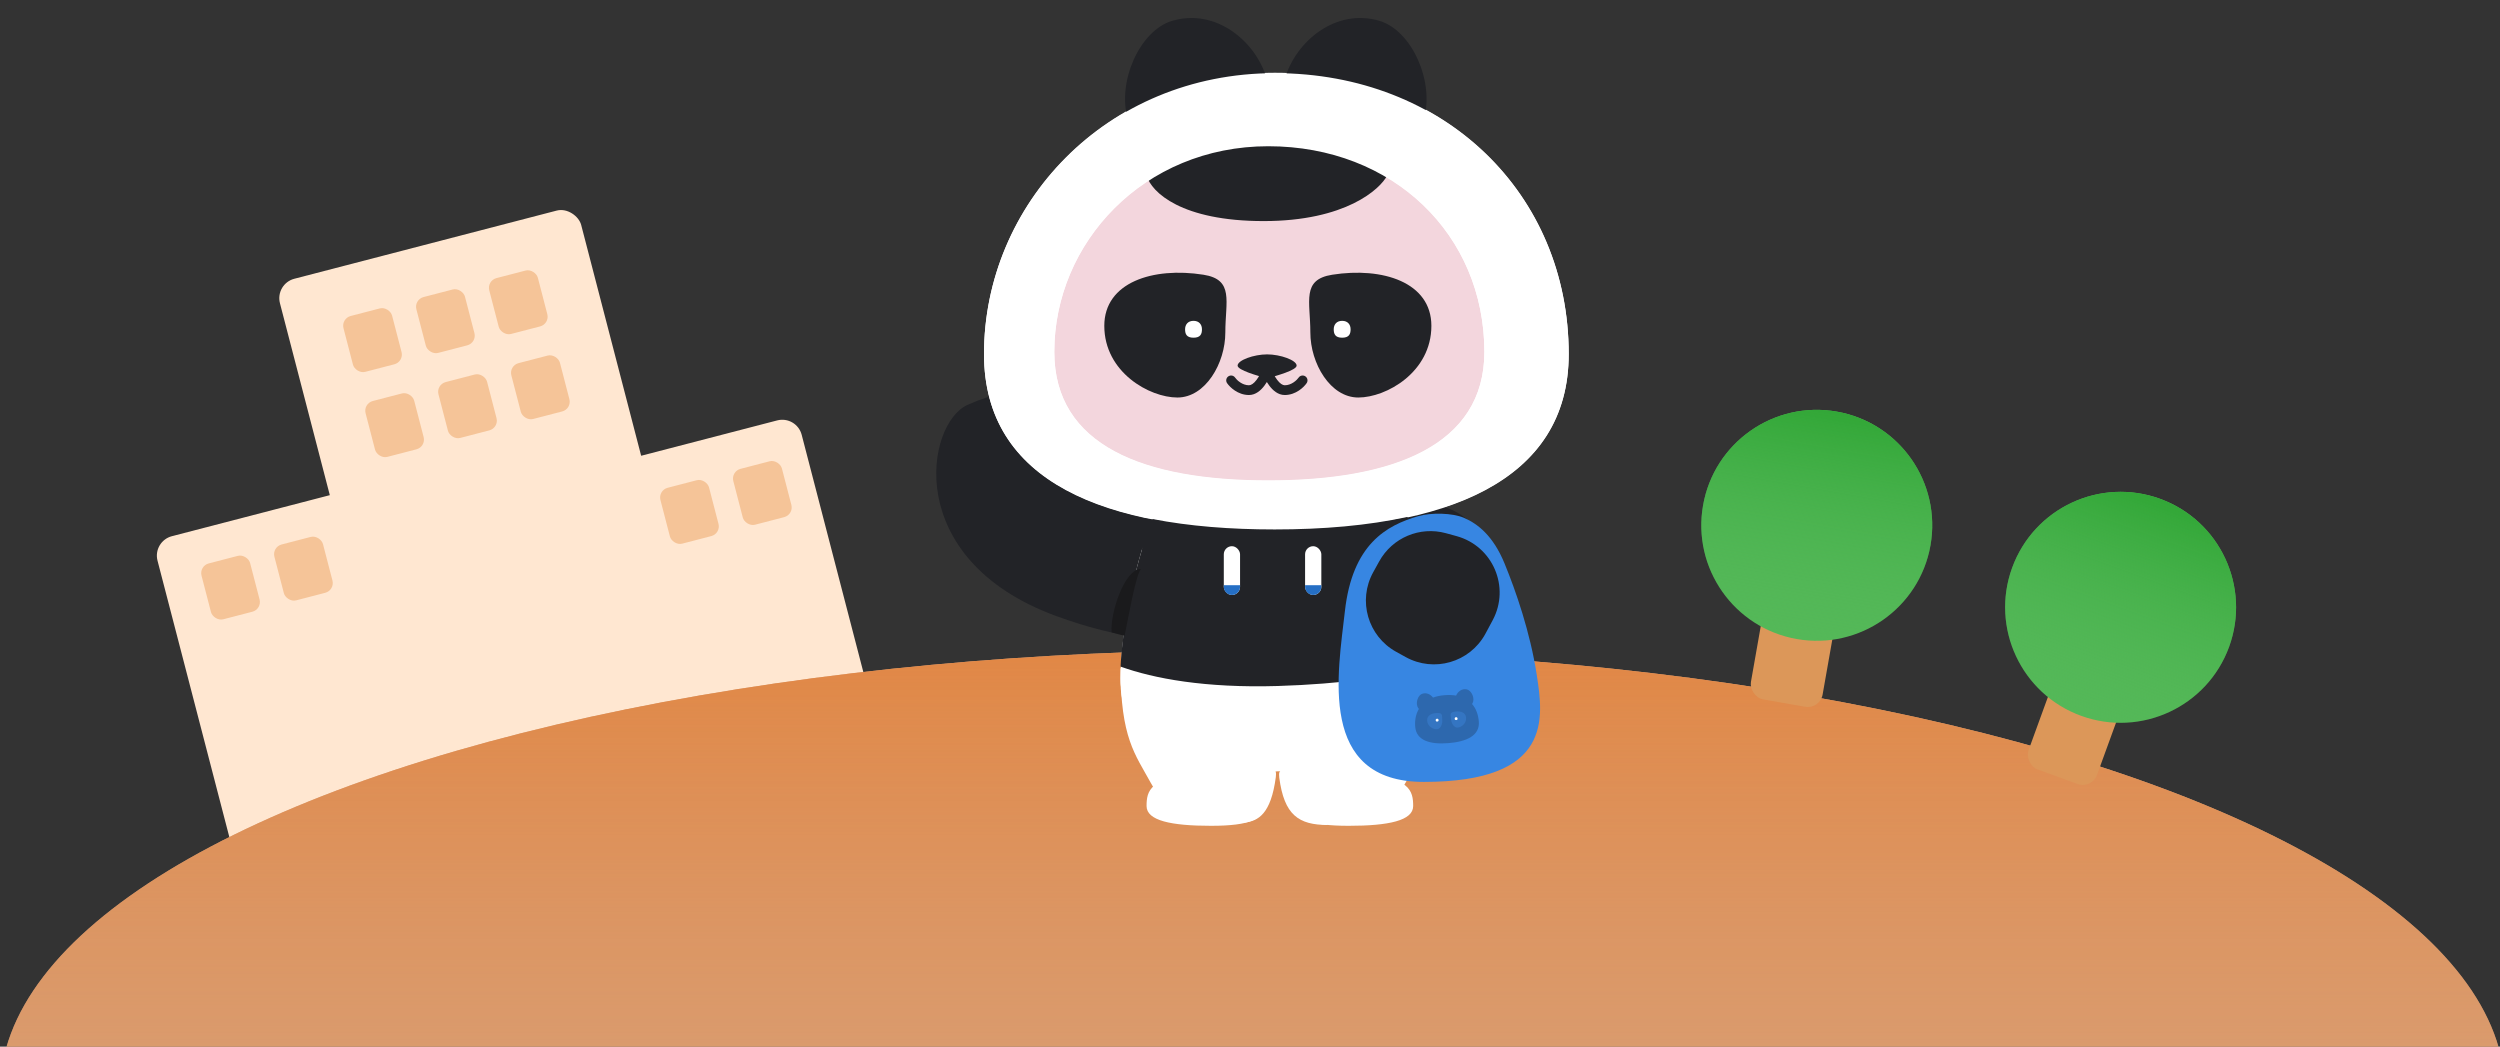 <svg width="996" height="417" viewBox="0 0 996 417" fill="none" xmlns="http://www.w3.org/2000/svg">
<rect x="0" y="0" width="996" height="417" fill="#333333" stroke="none"/>
<rect x="109.519" y="113.069" width="124" height="228" rx="8" transform="rotate(-14.565 109.519 113.069)" fill="#FFE7D1"/>
<path d="M249.706 191.33C248.595 187.053 251.16 182.686 255.437 181.575L309.637 167.492C313.913 166.381 318.281 168.947 319.392 173.223L348.815 286.463L279.129 304.57L249.706 191.33Z" fill="#FFE7D1"/>
<path d="M62.756 223.374C61.645 219.097 64.211 214.73 68.487 213.619L131.398 197.273C135.674 196.162 140.042 198.728 141.153 203.004L174.6 331.729L96.203 352.099L62.756 223.374Z" fill="#FFE7D1"/>
<rect x="135.842" y="126.893" width="20" height="23" rx="4" transform="rotate(-14.565 135.842 126.893)" fill="#F5C498"/>
<rect x="164.878" y="119.349" width="20" height="23" rx="4" transform="rotate(-14.565 164.878 119.349)" fill="#F5C498"/>
<rect x="193.914" y="111.805" width="20" height="23" rx="4" transform="rotate(-14.565 193.914 111.805)" fill="#F5C498"/>
<rect x="144.644" y="160.769" width="20" height="23" rx="4" transform="rotate(-14.565 144.644 160.769)" fill="#F5C498"/>
<rect x="173.68" y="153.224" width="20" height="23" rx="4" transform="rotate(-14.565 173.68 153.224)" fill="#F5C498"/>
<rect x="79.28" y="225.473" width="20" height="23" rx="4" transform="rotate(-14.565 79.28 225.473)" fill="#F5C498"/>
<rect x="108.316" y="217.929" width="20" height="23" rx="4" transform="rotate(-14.565 108.316 217.929)" fill="#F5C498"/>
<rect x="262.113" y="195.339" width="20" height="23" rx="4" transform="rotate(-14.565 262.113 195.339)" fill="#F5C498"/>
<rect x="291.148" y="187.794" width="20" height="23" rx="4" transform="rotate(-14.565 291.148 187.794)" fill="#F5C498"/>
<rect x="202.715" y="145.68" width="20" height="23" rx="4" transform="rotate(-14.565 202.715 145.68)" fill="#F5C498"/>
<ellipse cx="499" cy="435" rx="499" ry="176" fill="#D7A37E"/>
<ellipse cx="499" cy="435" rx="499" ry="176" fill="url(#paint0_linear_16709_494)"/>
<path d="M422.467 180.691C426.094 200.897 449.884 203.358 461.973 202.711L489.822 242.217C489.39 246.534 474.74 265.143 420.857 245.455C359.331 222.974 368.775 168.664 385.552 161.262C407.572 151.547 417.934 155.433 422.467 180.691Z" fill="#222327"/>
<path d="M624.976 140.977C624.976 192.006 575.471 210.974 507.942 210.974C440.414 210.974 392.028 192.006 392.028 140.977C392.028 81.621 440.414 28.983 507.942 28.983C575.471 28.983 624.976 77.141 624.976 140.977Z" fill="white"/>
<path d="M446.43 270.31C446.43 248.563 454.312 215.751 461.326 202.063H559.119C565.926 214.208 572.553 244.862 572.058 270.31C571.44 302.12 538.64 304.433 508.316 305.59C477.992 306.746 446.43 297.493 446.43 270.31Z" fill="white"/>
<path d="M458.486 311.917C452.259 300.504 446.43 294.027 446.43 266.179L487.794 278.146C494.319 278.04 507.721 280.4 509.128 290.692C510.886 303.557 504.991 319.48 502.167 321.381C499.908 322.901 492.115 322.565 488.501 322.208L474.626 319.588C469.541 321.914 464.109 322.222 458.486 311.917Z" fill="white"/>
<path d="M559.916 311.917C566.143 300.504 571.971 294.027 571.971 266.179L530.607 278.146C524.082 278.04 510.68 280.4 509.273 290.692C507.515 303.557 513.41 319.48 516.234 321.381C518.494 322.901 526.286 322.565 529.901 322.208L543.775 319.588C548.86 321.914 554.293 322.222 559.916 311.917Z" fill="white"/>
<path d="M461.658 207.244L457.772 206.596L454.534 215.016L455.181 219.549L461.658 207.244Z" fill="#222327"/>
<path d="M503.422 320.472C503.422 326.269 498.32 329 482.439 329C466.558 329 456.792 326.925 456.792 321.128C456.792 315.331 457.829 308.923 479.46 308.923C495.341 308.923 503.422 314.675 503.422 320.472Z" fill="white"/>
<path d="M516.375 320.472C516.375 326.269 521.477 329 537.358 329C553.239 329 563.005 326.925 563.005 321.128C563.005 315.331 561.969 308.923 540.338 308.923C524.457 308.923 516.375 314.675 516.375 320.472Z" fill="white"/>
<rect x="538.964" y="210.677" width="46.63" height="59.417" rx="23.315" transform="rotate(-21.502 538.964 210.677)" fill="#222327"/>
<path d="M504.693 31.402C509.004 46.252 497.604 62.615 484.536 66.409C471.468 70.203 453.615 62.334 449.303 47.484C444.992 32.634 454.043 12.059 467.111 8.264C484.536 3.205 500.381 16.552 504.693 31.402Z" fill="#222327"/>
<path d="M511.876 31.402C507.564 46.252 518.965 62.615 532.033 66.409C545.101 70.203 562.954 62.334 567.265 47.484C571.577 32.634 562.526 12.059 549.458 8.264C532.033 3.205 516.188 16.552 511.876 31.402Z" fill="#222327"/>
<path d="M591.378 140.116C591.378 177.485 554.963 191.375 505.29 191.375C455.618 191.375 420.027 177.485 420.027 140.116C420.027 96.649 455.618 58.102 505.29 58.102C554.963 58.102 591.378 93.368 591.378 140.116Z" fill="#F3D6DD"/>
<path d="M488.173 132.431C488.173 144.801 480.206 158.372 469.072 158.372C457.939 158.372 439.954 148.293 439.954 129.813C439.954 112.454 459.383 106.281 479.46 109.451C491.765 111.394 488.173 120.06 488.173 132.431Z" fill="#222327"/>
<path d="M478.858 131.181C478.858 133.036 478.298 134.541 475.498 134.541C472.698 134.541 472.138 133.036 472.138 131.181C472.138 129.325 473.258 127.821 475.498 127.821C477.738 127.821 478.858 129.325 478.858 131.181Z" fill="white"/>
<path d="M522.044 132.431C522.044 144.801 530.011 158.372 541.144 158.372C552.278 158.372 570.263 148.293 570.263 129.813C570.263 112.454 550.834 106.281 530.757 109.451C518.452 111.394 522.044 120.06 522.044 132.431Z" fill="#222327"/>
<path d="M531.359 131.181C531.359 133.036 531.919 134.541 534.719 134.541C537.519 134.541 538.078 133.036 538.078 131.181C538.078 129.325 536.959 127.821 534.719 127.821C532.479 127.821 531.359 129.325 531.359 131.181Z" fill="white"/>
<path d="M492.07 150.446C491.462 149.562 490.253 149.338 489.369 149.946C488.484 150.554 488.26 151.764 488.868 152.648L492.07 150.446ZM504.717 147.661L506.555 147.03C506.285 146.245 505.547 145.718 504.717 145.718C503.888 145.718 503.15 146.245 502.88 147.03L504.717 147.661ZM520.566 152.648C521.174 151.764 520.95 150.554 520.066 149.946C519.182 149.338 517.972 149.562 517.364 150.446L520.566 152.648ZM488.868 152.648C489.452 153.498 490.522 154.647 491.958 155.596C493.406 156.554 495.333 157.376 497.593 157.376V153.49C496.292 153.49 495.101 153.016 494.101 152.355C493.089 151.686 492.377 150.892 492.07 150.446L488.868 152.648ZM497.593 157.376C500.331 157.376 502.395 155.426 503.707 153.69C505.084 151.869 506.061 149.73 506.555 148.293L502.88 147.03C502.484 148.183 501.679 149.93 500.608 151.347C499.471 152.85 498.417 153.49 497.593 153.49V157.376ZM502.88 148.293C503.374 149.73 504.35 151.869 505.728 153.69C507.04 155.426 509.103 157.376 511.841 157.376V153.49C511.018 153.49 509.964 152.85 508.827 151.347C507.756 149.93 506.951 148.183 506.555 147.03L502.88 148.293ZM511.841 157.376C514.102 157.376 516.028 156.554 517.477 155.596C518.913 154.647 519.982 153.498 520.566 152.648L517.364 150.446C517.058 150.892 516.346 151.686 515.334 152.355C514.333 153.016 513.143 153.49 511.841 153.49V157.376Z" fill="#222327"/>
<path d="M516.579 145.665C516.579 147.486 508.255 149.81 505.614 150.502C505.091 150.638 504.547 150.638 504.025 150.502C501.384 149.81 493.06 147.486 493.06 145.665C493.06 143.5 499.562 141.185 504.819 141.185C510.077 141.185 516.579 143.5 516.579 145.665Z" fill="#222327"/>
<path d="M503.422 88.079C470.744 88.079 458.735 76.637 456.792 69.945L472.336 53.106L506.013 47.278L552.643 69.945C549.836 75.342 536.136 88.079 503.422 88.079Z" fill="#222327"/>
<path fill-rule="evenodd" clip-rule="evenodd" d="M507.942 211.134C575.471 211.134 624.976 192.166 624.976 141.138C624.976 77.301 575.471 29.144 507.942 29.144C440.414 29.144 392.029 81.781 392.029 141.138C392.029 192.166 440.414 211.134 507.942 211.134ZM505.291 191.535C554.963 191.535 591.378 177.645 591.378 140.276C591.378 93.528 554.963 58.262 505.291 58.262C455.618 58.262 420.027 96.809 420.027 140.276C420.027 177.645 455.618 191.535 505.291 191.535Z" fill="white"/>
<path fill-rule="evenodd" clip-rule="evenodd" d="M560.827 207.244C545.174 210.669 527.299 212.228 507.942 212.228C490.259 212.228 473.888 210.927 459.356 208.09C452.916 223.494 446.43 252.325 446.43 272.051C446.43 299.234 477.992 308.488 508.316 307.331C538.64 306.174 571.44 303.861 572.059 272.051C572.512 248.741 566.99 221.065 560.827 207.244Z" fill="white"/>
<path fill-rule="evenodd" clip-rule="evenodd" d="M446.43 265.578C459.704 270.336 480.067 274.175 509.116 273.303C534.192 272.551 555.424 269.442 571.933 265.798C571.6 243.635 566.423 218.801 560.692 205.949C545.039 209.374 527.164 210.932 507.807 210.932C490.124 210.932 473.753 209.632 459.22 206.795C453.324 220.898 447.39 246.257 446.43 265.578Z" fill="#222327"/>
<path d="M535.804 243.512C538.772 216.844 552.322 209.307 565.059 205.638C570.24 204.145 578.659 204.342 583.193 206.285C588.681 208.637 594.85 213.409 599.384 224.419C603.917 235.429 609.635 251.931 612.225 268.77L612.26 268.994C614.852 285.838 618.804 311.514 567.223 311.514C524.725 311.514 533.102 267.786 535.804 243.512Z" fill="#3786E2"/>
<path d="M556.208 259.664C544.939 253.434 540.855 239.248 547.085 227.979L549.488 223.632C554.697 214.211 565.678 209.581 576.06 212.428L580.302 213.592C594.735 217.551 601.753 233.892 594.686 247.085L591.706 252.648C585.476 263.917 571.29 268.002 560.021 261.772L556.208 259.664Z" fill="#222327"/>
<path d="M454.534 226.673C452.461 229.264 449.569 245.886 448.058 253.226C447.41 253.226 443.524 252.147 442.876 251.931C442.229 244.159 448.058 226.673 454.534 226.673Z" fill="#1A1A1C"/>
<rect x="487.563" y="217.606" width="6.476" height="19.429" rx="3.238" fill="white"/>
<path fill-rule="evenodd" clip-rule="evenodd" d="M487.563 233.15V233.797C487.563 235.586 489.013 237.035 490.802 237.035C492.59 237.035 494.04 235.586 494.04 233.797V233.15H487.563Z" fill="#256FC5"/>
<rect x="519.945" y="217.606" width="6.476" height="19.429" rx="3.238" fill="white"/>
<path fill-rule="evenodd" clip-rule="evenodd" d="M519.945 233.15V233.797C519.945 235.586 521.395 237.035 523.183 237.035C524.972 237.035 526.421 235.586 526.421 233.797V233.15H519.945Z" fill="#256FC5"/>
<path d="M508.288 309.571C506.345 324.466 501.164 327.057 495.983 327.705L497.925 315.4C500.516 311.945 509.293 301.864 508.288 309.571Z" fill="white"/>
<path d="M509.663 309.814C511.606 324.709 517.355 328.676 529.012 328.676L520.025 315.643C517.434 312.189 508.658 302.107 509.663 309.814Z" fill="white"/>
<path fill-rule="evenodd" clip-rule="evenodd" d="M586.471 280.466C588.044 282.26 588.94 284.658 589.164 287.494C589.601 293.011 584.375 295.488 577.025 296.069C569.675 296.65 564.247 295.015 563.811 289.498C563.606 286.904 564.078 284.469 565.279 282.444C565.037 282.169 564.839 281.851 564.705 281.495C564.02 279.684 564.947 277.025 566.541 276.422C568.251 275.776 569.95 276.626 570.907 277.925C572.244 277.429 573.778 277.096 575.514 276.959C577.203 276.826 578.735 276.885 580.11 277.121C580.776 275.539 582.413 274.238 584.332 274.635C586.001 274.98 587.335 277.46 586.943 279.356C586.859 279.763 586.694 280.135 586.471 280.466Z" fill="#2D68AE"/>
<path d="M574.594 286.981C574.72 288.582 573.869 290.416 572.485 290.526C571.101 290.635 568.762 289.508 568.573 287.117C568.395 284.871 570.747 283.881 573.275 284.094C574.825 284.224 574.467 285.381 574.594 286.981Z" fill="#3475C2"/>
<path d="M571.986 286.948C572.011 287.261 572.126 287.508 572.599 287.47C573.072 287.433 573.146 287.171 573.122 286.858C573.097 286.544 572.888 286.305 572.509 286.335C572.131 286.365 571.962 286.634 571.986 286.948Z" fill="white"/>
<path d="M578.121 286.703C578.247 288.303 579.377 289.981 580.761 289.871C582.145 289.762 584.277 288.281 584.088 285.89C583.911 283.644 581.432 283.036 578.969 283.644C577.459 284.016 577.994 285.102 578.121 286.703Z" fill="#3475C2"/>
<path d="M580.69 286.26C580.715 286.573 580.641 286.835 580.168 286.872C579.695 286.909 579.58 286.663 579.555 286.349C579.53 286.036 579.7 285.767 580.078 285.737C580.456 285.707 580.666 285.946 580.69 286.26Z" fill="white"/>
<rect x="705.732" y="225.396" width="29" height="53" rx="6" transform="rotate(10 705.732 225.396)" fill="#DC9759"/>
<circle cx="723.804" cy="209.289" r="46" transform="rotate(10 723.804 209.289)" fill="#54B858"/>
<circle cx="723.804" cy="209.289" r="46" transform="rotate(10 723.804 209.289)" fill="url(#paint1_linear_16709_494)"/>
<rect x="824.258" y="254.683" width="29" height="53" rx="6" transform="rotate(20 824.258 254.683)" fill="#DC9759"/>
<circle cx="844.851" cy="241.959" r="46" transform="rotate(20 844.851 241.959)" fill="#54B858"/>
<circle cx="844.851" cy="241.959" r="46" transform="rotate(20 844.851 241.959)" fill="url(#paint2_linear_16709_494)"/>
<defs>
<linearGradient id="paint0_linear_16709_494" x1="499" y1="259" x2="499" y2="611" gradientUnits="userSpaceOnUse">
<stop stop-color="#E18745"/>
<stop offset="1" stop-color="#D7A37E" stop-opacity="0"/>
</linearGradient>
<linearGradient id="paint1_linear_16709_494" x1="723.804" y1="163.289" x2="723.804" y2="255.289" gradientUnits="userSpaceOnUse">
<stop stop-color="#32A737"/>
<stop offset="1" stop-color="#54B858" stop-opacity="0"/>
</linearGradient>
<linearGradient id="paint2_linear_16709_494" x1="844.851" y1="195.959" x2="844.851" y2="287.959" gradientUnits="userSpaceOnUse">
<stop stop-color="#32A737"/>
<stop offset="1" stop-color="#54B858" stop-opacity="0"/>
</linearGradient>
</defs>
</svg>
